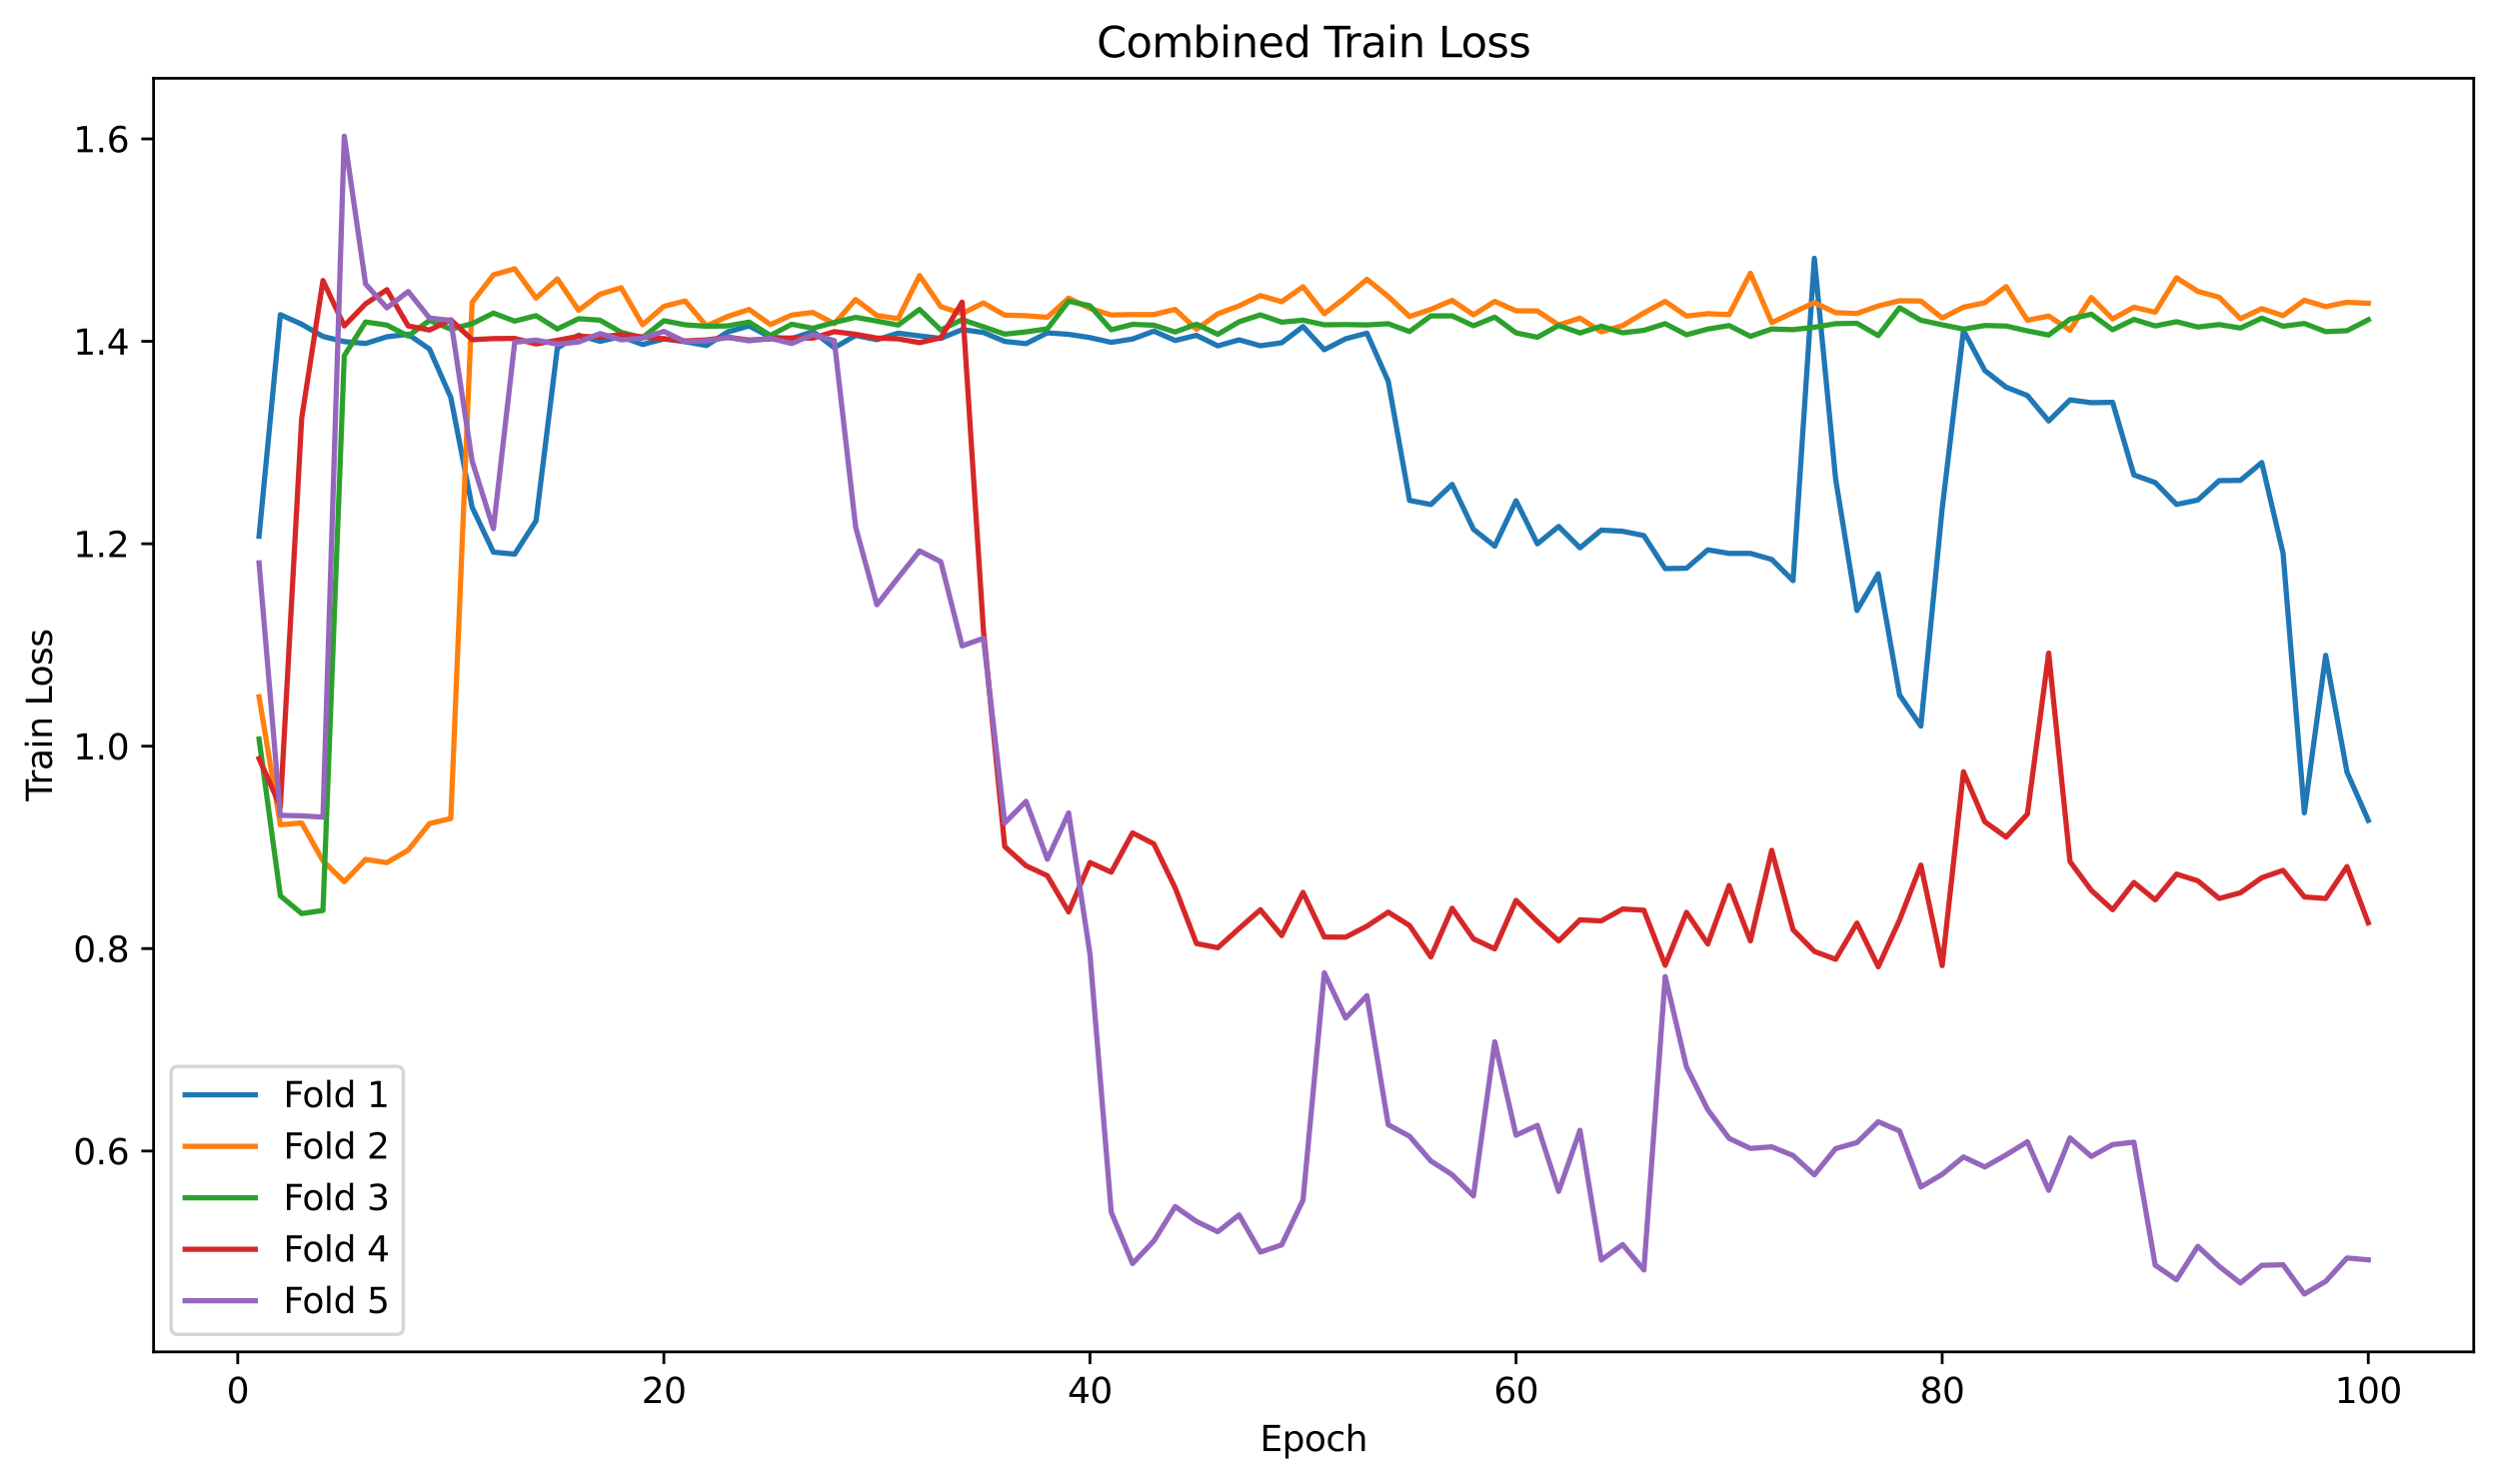 <?xml version="1.0" encoding="utf-8" standalone="no"?>
<!DOCTYPE svg PUBLIC "-//W3C//DTD SVG 1.1//EN"
  "http://www.w3.org/Graphics/SVG/1.1/DTD/svg11.dtd">
<svg xmlns:xlink="http://www.w3.org/1999/xlink" width="712.371pt" height="423.034pt" viewBox="0 0 712.371 423.034" xmlns="http://www.w3.org/2000/svg" version="1.1">
 <defs>
  <style type="text/css">*{stroke-linejoin: round; stroke-linecap: butt}</style>
 </defs>
 <g id="figure_1">
  <g id="patch_1">
   <path d="M 0 423.034 
L 712.371 423.034 
L 712.371 0 
L 0 0 
z
" style="fill: #ffffff"/>
  </g>
  <g id="axes_1">
   <g id="patch_2">
    <path d="M 43.781 385.478 
L 705.171 385.478 
L 705.171 22.318 
L 43.781 22.318 
z
" style="fill: #ffffff"/>
   </g>
   <g id="matplotlib.axis_1">
    <g id="xtick_1">
     <g id="line2d_1">
      <defs>
       <path id="ma57969c0b7" d="M 0 0 
L 0 3.5 
" style="stroke: #000000; stroke-width: 0.8"/>
      </defs>
      <g>
       <use xlink:href="#ma57969c0b7" x="67.771" y="385.478" style="stroke: #000000; stroke-width: 0.8"/>
      </g>
     </g>
     <g id="text_1">
      <!-- 0 -->
      <g transform="translate(64.59 400.077) scale(0.1 -0.1)">
       <defs>
        <path id="DejaVuSans-30" d="M 2034 4250 
Q 1547 4250 1301 3770 
Q 1056 3291 1056 2328 
Q 1056 1369 1301 889 
Q 1547 409 2034 409 
Q 2525 409 2770 889 
Q 3016 1369 3016 2328 
Q 3016 3291 2770 3770 
Q 2525 4250 2034 4250 
z
M 2034 4750 
Q 2819 4750 3233 4129 
Q 3647 3509 3647 2328 
Q 3647 1150 3233 529 
Q 2819 -91 2034 -91 
Q 1250 -91 836 529 
Q 422 1150 422 2328 
Q 422 3509 836 4129 
Q 1250 4750 2034 4750 
z
" transform="scale(0.016)"/>
       </defs>
       <use xlink:href="#DejaVuSans-30"/>
      </g>
     </g>
    </g>
    <g id="xtick_2">
     <g id="line2d_2">
      <g>
       <use xlink:href="#ma57969c0b7" x="189.238" y="385.478" style="stroke: #000000; stroke-width: 0.8"/>
      </g>
     </g>
     <g id="text_2">
      <!-- 20 -->
      <g transform="translate(182.876 400.077) scale(0.1 -0.1)">
       <defs>
        <path id="DejaVuSans-32" d="M 1228 531 
L 3431 531 
L 3431 0 
L 469 0 
L 469 531 
Q 828 903 1448 1529 
Q 2069 2156 2228 2338 
Q 2531 2678 2651 2914 
Q 2772 3150 2772 3378 
Q 2772 3750 2511 3984 
Q 2250 4219 1831 4219 
Q 1534 4219 1204 4116 
Q 875 4013 500 3803 
L 500 4441 
Q 881 4594 1212 4672 
Q 1544 4750 1819 4750 
Q 2544 4750 2975 4387 
Q 3406 4025 3406 3419 
Q 3406 3131 3298 2873 
Q 3191 2616 2906 2266 
Q 2828 2175 2409 1742 
Q 1991 1309 1228 531 
z
" transform="scale(0.016)"/>
       </defs>
       <use xlink:href="#DejaVuSans-32"/>
       <use xlink:href="#DejaVuSans-30" transform="translate(63.623 0)"/>
      </g>
     </g>
    </g>
    <g id="xtick_3">
     <g id="line2d_3">
      <g>
       <use xlink:href="#ma57969c0b7" x="310.706" y="385.478" style="stroke: #000000; stroke-width: 0.8"/>
      </g>
     </g>
     <g id="text_3">
      <!-- 40 -->
      <g transform="translate(304.343 400.077) scale(0.1 -0.1)">
       <defs>
        <path id="DejaVuSans-34" d="M 2419 4116 
L 825 1625 
L 2419 1625 
L 2419 4116 
z
M 2253 4666 
L 3047 4666 
L 3047 1625 
L 3713 1625 
L 3713 1100 
L 3047 1100 
L 3047 0 
L 2419 0 
L 2419 1100 
L 313 1100 
L 313 1709 
L 2253 4666 
z
" transform="scale(0.016)"/>
       </defs>
       <use xlink:href="#DejaVuSans-34"/>
       <use xlink:href="#DejaVuSans-30" transform="translate(63.623 0)"/>
      </g>
     </g>
    </g>
    <g id="xtick_4">
     <g id="line2d_4">
      <g>
       <use xlink:href="#ma57969c0b7" x="432.173" y="385.478" style="stroke: #000000; stroke-width: 0.8"/>
      </g>
     </g>
     <g id="text_4">
      <!-- 60 -->
      <g transform="translate(425.811 400.077) scale(0.1 -0.1)">
       <defs>
        <path id="DejaVuSans-36" d="M 2113 2584 
Q 1688 2584 1439 2293 
Q 1191 2003 1191 1497 
Q 1191 994 1439 701 
Q 1688 409 2113 409 
Q 2538 409 2786 701 
Q 3034 994 3034 1497 
Q 3034 2003 2786 2293 
Q 2538 2584 2113 2584 
z
M 3366 4563 
L 3366 3988 
Q 3128 4100 2886 4159 
Q 2644 4219 2406 4219 
Q 1781 4219 1451 3797 
Q 1122 3375 1075 2522 
Q 1259 2794 1537 2939 
Q 1816 3084 2150 3084 
Q 2853 3084 3261 2657 
Q 3669 2231 3669 1497 
Q 3669 778 3244 343 
Q 2819 -91 2113 -91 
Q 1303 -91 875 529 
Q 447 1150 447 2328 
Q 447 3434 972 4092 
Q 1497 4750 2381 4750 
Q 2619 4750 2861 4703 
Q 3103 4656 3366 4563 
z
" transform="scale(0.016)"/>
       </defs>
       <use xlink:href="#DejaVuSans-36"/>
       <use xlink:href="#DejaVuSans-30" transform="translate(63.623 0)"/>
      </g>
     </g>
    </g>
    <g id="xtick_5">
     <g id="line2d_5">
      <g>
       <use xlink:href="#ma57969c0b7" x="553.641" y="385.478" style="stroke: #000000; stroke-width: 0.8"/>
      </g>
     </g>
     <g id="text_5">
      <!-- 80 -->
      <g transform="translate(547.278 400.077) scale(0.1 -0.1)">
       <defs>
        <path id="DejaVuSans-38" d="M 2034 2216 
Q 1584 2216 1326 1975 
Q 1069 1734 1069 1313 
Q 1069 891 1326 650 
Q 1584 409 2034 409 
Q 2484 409 2743 651 
Q 3003 894 3003 1313 
Q 3003 1734 2745 1975 
Q 2488 2216 2034 2216 
z
M 1403 2484 
Q 997 2584 770 2862 
Q 544 3141 544 3541 
Q 544 4100 942 4425 
Q 1341 4750 2034 4750 
Q 2731 4750 3128 4425 
Q 3525 4100 3525 3541 
Q 3525 3141 3298 2862 
Q 3072 2584 2669 2484 
Q 3125 2378 3379 2068 
Q 3634 1759 3634 1313 
Q 3634 634 3220 271 
Q 2806 -91 2034 -91 
Q 1263 -91 848 271 
Q 434 634 434 1313 
Q 434 1759 690 2068 
Q 947 2378 1403 2484 
z
M 1172 3481 
Q 1172 3119 1398 2916 
Q 1625 2713 2034 2713 
Q 2441 2713 2670 2916 
Q 2900 3119 2900 3481 
Q 2900 3844 2670 4047 
Q 2441 4250 2034 4250 
Q 1625 4250 1398 4047 
Q 1172 3844 1172 3481 
z
" transform="scale(0.016)"/>
       </defs>
       <use xlink:href="#DejaVuSans-38"/>
       <use xlink:href="#DejaVuSans-30" transform="translate(63.623 0)"/>
      </g>
     </g>
    </g>
    <g id="xtick_6">
     <g id="line2d_6">
      <g>
       <use xlink:href="#ma57969c0b7" x="675.108" y="385.478" style="stroke: #000000; stroke-width: 0.8"/>
      </g>
     </g>
     <g id="text_6">
      <!-- 100 -->
      <g transform="translate(665.564 400.077) scale(0.1 -0.1)">
       <defs>
        <path id="DejaVuSans-31" d="M 794 531 
L 1825 531 
L 1825 4091 
L 703 3866 
L 703 4441 
L 1819 4666 
L 2450 4666 
L 2450 531 
L 3481 531 
L 3481 0 
L 794 0 
L 794 531 
z
" transform="scale(0.016)"/>
       </defs>
       <use xlink:href="#DejaVuSans-31"/>
       <use xlink:href="#DejaVuSans-30" transform="translate(63.623 0)"/>
       <use xlink:href="#DejaVuSans-30" transform="translate(127.246 0)"/>
      </g>
     </g>
    </g>
    <g id="text_7">
     <!-- Epoch -->
     <g transform="translate(359.165 413.755) scale(0.1 -0.1)">
      <defs>
       <path id="DejaVuSans-45" d="M 628 4666 
L 3578 4666 
L 3578 4134 
L 1259 4134 
L 1259 2753 
L 3481 2753 
L 3481 2222 
L 1259 2222 
L 1259 531 
L 3634 531 
L 3634 0 
L 628 0 
L 628 4666 
z
" transform="scale(0.016)"/>
       <path id="DejaVuSans-70" d="M 1159 525 
L 1159 -1331 
L 581 -1331 
L 581 3500 
L 1159 3500 
L 1159 2969 
Q 1341 3281 1617 3432 
Q 1894 3584 2278 3584 
Q 2916 3584 3314 3078 
Q 3713 2572 3713 1747 
Q 3713 922 3314 415 
Q 2916 -91 2278 -91 
Q 1894 -91 1617 61 
Q 1341 213 1159 525 
z
M 3116 1747 
Q 3116 2381 2855 2742 
Q 2594 3103 2138 3103 
Q 1681 3103 1420 2742 
Q 1159 2381 1159 1747 
Q 1159 1113 1420 752 
Q 1681 391 2138 391 
Q 2594 391 2855 752 
Q 3116 1113 3116 1747 
z
" transform="scale(0.016)"/>
       <path id="DejaVuSans-6f" d="M 1959 3097 
Q 1497 3097 1228 2736 
Q 959 2375 959 1747 
Q 959 1119 1226 758 
Q 1494 397 1959 397 
Q 2419 397 2687 759 
Q 2956 1122 2956 1747 
Q 2956 2369 2687 2733 
Q 2419 3097 1959 3097 
z
M 1959 3584 
Q 2709 3584 3137 3096 
Q 3566 2609 3566 1747 
Q 3566 888 3137 398 
Q 2709 -91 1959 -91 
Q 1206 -91 779 398 
Q 353 888 353 1747 
Q 353 2609 779 3096 
Q 1206 3584 1959 3584 
z
" transform="scale(0.016)"/>
       <path id="DejaVuSans-63" d="M 3122 3366 
L 3122 2828 
Q 2878 2963 2633 3030 
Q 2388 3097 2138 3097 
Q 1578 3097 1268 2742 
Q 959 2388 959 1747 
Q 959 1106 1268 751 
Q 1578 397 2138 397 
Q 2388 397 2633 464 
Q 2878 531 3122 666 
L 3122 134 
Q 2881 22 2623 -34 
Q 2366 -91 2075 -91 
Q 1284 -91 818 406 
Q 353 903 353 1747 
Q 353 2603 823 3093 
Q 1294 3584 2113 3584 
Q 2378 3584 2631 3529 
Q 2884 3475 3122 3366 
z
" transform="scale(0.016)"/>
       <path id="DejaVuSans-68" d="M 3513 2113 
L 3513 0 
L 2938 0 
L 2938 2094 
Q 2938 2591 2744 2837 
Q 2550 3084 2163 3084 
Q 1697 3084 1428 2787 
Q 1159 2491 1159 1978 
L 1159 0 
L 581 0 
L 581 4863 
L 1159 4863 
L 1159 2956 
Q 1366 3272 1645 3428 
Q 1925 3584 2291 3584 
Q 2894 3584 3203 3211 
Q 3513 2838 3513 2113 
z
" transform="scale(0.016)"/>
      </defs>
      <use xlink:href="#DejaVuSans-45"/>
      <use xlink:href="#DejaVuSans-70" transform="translate(63.184 0)"/>
      <use xlink:href="#DejaVuSans-6f" transform="translate(126.66 0)"/>
      <use xlink:href="#DejaVuSans-63" transform="translate(187.842 0)"/>
      <use xlink:href="#DejaVuSans-68" transform="translate(242.822 0)"/>
     </g>
    </g>
   </g>
   <g id="matplotlib.axis_2">
    <g id="ytick_1">
     <g id="line2d_7">
      <defs>
       <path id="m2ce927139c" d="M 0 0 
L -3.5 0 
" style="stroke: #000000; stroke-width: 0.8"/>
      </defs>
      <g>
       <use xlink:href="#m2ce927139c" x="43.781" y="328.203" style="stroke: #000000; stroke-width: 0.8"/>
      </g>
     </g>
     <g id="text_8">
      <!-- 0.6 -->
      <g transform="translate(20.878 332.002) scale(0.1 -0.1)">
       <defs>
        <path id="DejaVuSans-2e" d="M 684 794 
L 1344 794 
L 1344 0 
L 684 0 
L 684 794 
z
" transform="scale(0.016)"/>
       </defs>
       <use xlink:href="#DejaVuSans-30"/>
       <use xlink:href="#DejaVuSans-2e" transform="translate(63.623 0)"/>
       <use xlink:href="#DejaVuSans-36" transform="translate(95.41 0)"/>
      </g>
     </g>
    </g>
    <g id="ytick_2">
     <g id="line2d_8">
      <g>
       <use xlink:href="#m2ce927139c" x="43.781" y="270.483" style="stroke: #000000; stroke-width: 0.8"/>
      </g>
     </g>
     <g id="text_9">
      <!-- 0.8 -->
      <g transform="translate(20.878 274.282) scale(0.1 -0.1)">
       <use xlink:href="#DejaVuSans-30"/>
       <use xlink:href="#DejaVuSans-2e" transform="translate(63.623 0)"/>
       <use xlink:href="#DejaVuSans-38" transform="translate(95.41 0)"/>
      </g>
     </g>
    </g>
    <g id="ytick_3">
     <g id="line2d_9">
      <g>
       <use xlink:href="#m2ce927139c" x="43.781" y="212.763" style="stroke: #000000; stroke-width: 0.8"/>
      </g>
     </g>
     <g id="text_10">
      <!-- 1.0 -->
      <g transform="translate(20.878 216.562) scale(0.1 -0.1)">
       <use xlink:href="#DejaVuSans-31"/>
       <use xlink:href="#DejaVuSans-2e" transform="translate(63.623 0)"/>
       <use xlink:href="#DejaVuSans-30" transform="translate(95.41 0)"/>
      </g>
     </g>
    </g>
    <g id="ytick_4">
     <g id="line2d_10">
      <g>
       <use xlink:href="#m2ce927139c" x="43.781" y="155.042" style="stroke: #000000; stroke-width: 0.8"/>
      </g>
     </g>
     <g id="text_11">
      <!-- 1.2 -->
      <g transform="translate(20.878 158.842) scale(0.1 -0.1)">
       <use xlink:href="#DejaVuSans-31"/>
       <use xlink:href="#DejaVuSans-2e" transform="translate(63.623 0)"/>
       <use xlink:href="#DejaVuSans-32" transform="translate(95.41 0)"/>
      </g>
     </g>
    </g>
    <g id="ytick_5">
     <g id="line2d_11">
      <g>
       <use xlink:href="#m2ce927139c" x="43.781" y="97.322" style="stroke: #000000; stroke-width: 0.8"/>
      </g>
     </g>
     <g id="text_12">
      <!-- 1.4 -->
      <g transform="translate(20.878 101.121) scale(0.1 -0.1)">
       <use xlink:href="#DejaVuSans-31"/>
       <use xlink:href="#DejaVuSans-2e" transform="translate(63.623 0)"/>
       <use xlink:href="#DejaVuSans-34" transform="translate(95.41 0)"/>
      </g>
     </g>
    </g>
    <g id="ytick_6">
     <g id="line2d_12">
      <g>
       <use xlink:href="#m2ce927139c" x="43.781" y="39.602" style="stroke: #000000; stroke-width: 0.8"/>
      </g>
     </g>
     <g id="text_13">
      <!-- 1.6 -->
      <g transform="translate(20.878 43.401) scale(0.1 -0.1)">
       <use xlink:href="#DejaVuSans-31"/>
       <use xlink:href="#DejaVuSans-2e" transform="translate(63.623 0)"/>
       <use xlink:href="#DejaVuSans-36" transform="translate(95.41 0)"/>
      </g>
     </g>
    </g>
    <g id="text_14">
     <!-- Train Loss -->
     <g transform="translate(14.798 228.448) rotate(-90) scale(0.1 -0.1)">
      <defs>
       <path id="DejaVuSans-54" d="M -19 4666 
L 3928 4666 
L 3928 4134 
L 2272 4134 
L 2272 0 
L 1638 0 
L 1638 4134 
L -19 4134 
L -19 4666 
z
" transform="scale(0.016)"/>
       <path id="DejaVuSans-72" d="M 2631 2963 
Q 2534 3019 2420 3045 
Q 2306 3072 2169 3072 
Q 1681 3072 1420 2755 
Q 1159 2438 1159 1844 
L 1159 0 
L 581 0 
L 581 3500 
L 1159 3500 
L 1159 2956 
Q 1341 3275 1631 3429 
Q 1922 3584 2338 3584 
Q 2397 3584 2469 3576 
Q 2541 3569 2628 3553 
L 2631 2963 
z
" transform="scale(0.016)"/>
       <path id="DejaVuSans-61" d="M 2194 1759 
Q 1497 1759 1228 1600 
Q 959 1441 959 1056 
Q 959 750 1161 570 
Q 1363 391 1709 391 
Q 2188 391 2477 730 
Q 2766 1069 2766 1631 
L 2766 1759 
L 2194 1759 
z
M 3341 1997 
L 3341 0 
L 2766 0 
L 2766 531 
Q 2569 213 2275 61 
Q 1981 -91 1556 -91 
Q 1019 -91 701 211 
Q 384 513 384 1019 
Q 384 1609 779 1909 
Q 1175 2209 1959 2209 
L 2766 2209 
L 2766 2266 
Q 2766 2663 2505 2880 
Q 2244 3097 1772 3097 
Q 1472 3097 1187 3025 
Q 903 2953 641 2809 
L 641 3341 
Q 956 3463 1253 3523 
Q 1550 3584 1831 3584 
Q 2591 3584 2966 3190 
Q 3341 2797 3341 1997 
z
" transform="scale(0.016)"/>
       <path id="DejaVuSans-69" d="M 603 3500 
L 1178 3500 
L 1178 0 
L 603 0 
L 603 3500 
z
M 603 4863 
L 1178 4863 
L 1178 4134 
L 603 4134 
L 603 4863 
z
" transform="scale(0.016)"/>
       <path id="DejaVuSans-6e" d="M 3513 2113 
L 3513 0 
L 2938 0 
L 2938 2094 
Q 2938 2591 2744 2837 
Q 2550 3084 2163 3084 
Q 1697 3084 1428 2787 
Q 1159 2491 1159 1978 
L 1159 0 
L 581 0 
L 581 3500 
L 1159 3500 
L 1159 2956 
Q 1366 3272 1645 3428 
Q 1925 3584 2291 3584 
Q 2894 3584 3203 3211 
Q 3513 2838 3513 2113 
z
" transform="scale(0.016)"/>
       <path id="DejaVuSans-20" transform="scale(0.016)"/>
       <path id="DejaVuSans-4c" d="M 628 4666 
L 1259 4666 
L 1259 531 
L 3531 531 
L 3531 0 
L 628 0 
L 628 4666 
z
" transform="scale(0.016)"/>
       <path id="DejaVuSans-73" d="M 2834 3397 
L 2834 2853 
Q 2591 2978 2328 3040 
Q 2066 3103 1784 3103 
Q 1356 3103 1142 2972 
Q 928 2841 928 2578 
Q 928 2378 1081 2264 
Q 1234 2150 1697 2047 
L 1894 2003 
Q 2506 1872 2764 1633 
Q 3022 1394 3022 966 
Q 3022 478 2636 193 
Q 2250 -91 1575 -91 
Q 1294 -91 989 -36 
Q 684 19 347 128 
L 347 722 
Q 666 556 975 473 
Q 1284 391 1588 391 
Q 1994 391 2212 530 
Q 2431 669 2431 922 
Q 2431 1156 2273 1281 
Q 2116 1406 1581 1522 
L 1381 1569 
Q 847 1681 609 1914 
Q 372 2147 372 2553 
Q 372 3047 722 3315 
Q 1072 3584 1716 3584 
Q 2034 3584 2315 3537 
Q 2597 3491 2834 3397 
z
" transform="scale(0.016)"/>
      </defs>
      <use xlink:href="#DejaVuSans-54"/>
      <use xlink:href="#DejaVuSans-72" transform="translate(46.334 0)"/>
      <use xlink:href="#DejaVuSans-61" transform="translate(87.447 0)"/>
      <use xlink:href="#DejaVuSans-69" transform="translate(148.727 0)"/>
      <use xlink:href="#DejaVuSans-6e" transform="translate(176.51 0)"/>
      <use xlink:href="#DejaVuSans-20" transform="translate(239.889 0)"/>
      <use xlink:href="#DejaVuSans-4c" transform="translate(271.676 0)"/>
      <use xlink:href="#DejaVuSans-6f" transform="translate(325.639 0)"/>
      <use xlink:href="#DejaVuSans-73" transform="translate(386.82 0)"/>
      <use xlink:href="#DejaVuSans-73" transform="translate(438.92 0)"/>
     </g>
    </g>
   </g>
   <g id="line2d_13">
    <path d="M 73.844 152.88 
L 79.918 89.726 
L 85.991 92.451 
L 92.065 95.932 
L 98.138 97.403 
L 104.211 97.948 
L 110.285 96.026 
L 116.358 95.327 
L 122.431 99.528 
L 128.505 113.34 
L 134.578 144.608 
L 140.652 157.441 
L 146.725 157.999 
L 152.798 148.524 
L 158.872 99.247 
L 164.945 95.577 
L 171.018 97.322 
L 177.092 95.98 
L 183.165 98.233 
L 189.238 96.636 
L 195.312 97.435 
L 201.385 98.516 
L 207.459 94.65 
L 213.532 92.937 
L 219.605 96.122 
L 225.679 96.551 
L 231.752 94.533 
L 237.825 99.142 
L 243.899 95.659 
L 249.972 96.858 
L 256.046 94.999 
L 262.119 95.777 
L 268.192 96.49 
L 274.266 93.985 
L 280.339 94.795 
L 286.412 97.348 
L 292.486 97.987 
L 298.559 94.908 
L 304.632 95.327 
L 310.706 96.264 
L 316.779 97.611 
L 322.853 96.66 
L 328.926 94.42 
L 334.999 97.08 
L 341.073 95.616 
L 347.146 98.622 
L 353.219 96.894 
L 359.293 98.595 
L 365.366 97.729 
L 371.44 93.12 
L 377.513 99.723 
L 383.586 96.597 
L 389.66 95.008 
L 395.733 108.694 
L 401.806 142.685 
L 407.88 143.853 
L 413.953 138.117 
L 420.027 150.905 
L 426.1 155.716 
L 432.173 142.782 
L 438.247 155.064 
L 444.32 150.116 
L 450.393 156.194 
L 456.467 151.153 
L 462.54 151.484 
L 468.613 152.721 
L 474.687 162.123 
L 480.76 162.034 
L 486.834 156.793 
L 492.907 157.794 
L 498.98 157.794 
L 505.054 159.518 
L 511.127 165.556 
L 517.2 73.659 
L 523.274 136.602 
L 529.347 174.067 
L 535.421 163.617 
L 541.494 198.178 
L 547.567 207.028 
L 553.641 145.045 
L 559.714 94.218 
L 565.787 105.639 
L 571.861 110.397 
L 577.934 112.785 
L 584.008 120.026 
L 590.081 114.028 
L 596.154 114.813 
L 602.228 114.72 
L 608.301 135.426 
L 614.374 137.594 
L 620.448 143.829 
L 626.521 142.578 
L 632.594 137.054 
L 638.668 136.974 
L 644.741 131.886 
L 650.815 157.733 
L 656.888 231.757 
L 662.961 186.873 
L 669.035 220.148 
L 675.108 233.922 
" clip-path="url(#p3cf455070a)" style="fill: none; stroke: #1f77b4; stroke-width: 1.5; stroke-linecap: square"/>
   </g>
   <g id="line2d_14">
    <path d="M 73.844 198.691 
L 79.918 235.18 
L 85.991 234.644 
L 92.065 245.483 
L 98.138 251.415 
L 104.211 245.059 
L 110.285 245.964 
L 116.358 242.407 
L 122.431 234.839 
L 128.505 233.376 
L 134.578 86.24 
L 140.652 78.374 
L 146.725 76.644 
L 152.798 85.008 
L 158.872 79.522 
L 164.945 88.482 
L 171.018 83.903 
L 177.092 82.052 
L 183.165 92.596 
L 189.238 87.348 
L 195.312 85.826 
L 201.385 92.932 
L 207.459 90.224 
L 213.532 88.243 
L 219.605 92.544 
L 225.679 89.828 
L 231.752 89.085 
L 237.825 92.303 
L 243.899 85.386 
L 249.972 89.963 
L 256.046 90.853 
L 262.119 78.571 
L 268.192 87.439 
L 274.266 89.41 
L 280.339 86.377 
L 286.412 89.852 
L 292.486 90.008 
L 298.559 90.485 
L 304.632 84.993 
L 310.706 87.955 
L 316.779 89.812 
L 322.853 89.693 
L 328.926 89.682 
L 334.999 88.222 
L 341.073 93.913 
L 347.146 89.471 
L 353.219 87.208 
L 359.293 84.285 
L 365.366 86.026 
L 371.44 81.759 
L 377.513 89.451 
L 383.586 84.773 
L 389.66 79.636 
L 395.733 84.535 
L 401.806 90.246 
L 407.88 88.215 
L 413.953 85.647 
L 420.027 89.764 
L 426.1 85.935 
L 432.173 88.627 
L 438.247 88.668 
L 444.32 92.667 
L 450.393 90.703 
L 456.467 94.617 
L 462.54 92.859 
L 468.613 89.207 
L 474.687 85.94 
L 480.76 90.109 
L 486.834 89.447 
L 492.907 89.694 
L 498.98 77.91 
L 505.054 91.994 
L 511.127 89.119 
L 517.2 86.277 
L 523.274 89.161 
L 529.347 89.381 
L 535.421 87.241 
L 541.494 85.741 
L 547.567 85.833 
L 553.641 90.667 
L 559.714 87.596 
L 565.787 86.327 
L 571.861 81.722 
L 577.934 91.31 
L 584.008 90.115 
L 590.081 94.141 
L 596.154 84.806 
L 602.228 90.939 
L 608.301 87.595 
L 614.374 89.025 
L 620.448 79.203 
L 626.521 83.086 
L 632.594 84.753 
L 638.668 90.867 
L 644.741 88.007 
L 650.815 89.992 
L 656.888 85.624 
L 662.961 87.432 
L 669.035 86.191 
L 675.108 86.476 
" clip-path="url(#p3cf455070a)" style="fill: none; stroke: #ff7f0e; stroke-width: 1.5; stroke-linecap: square"/>
   </g>
   <g id="line2d_15">
    <path d="M 73.844 210.73 
L 79.918 255.444 
L 85.991 260.49 
L 92.065 259.605 
L 98.138 101.41 
L 104.211 91.811 
L 110.285 92.689 
L 116.358 95.807 
L 122.431 91.357 
L 128.505 93.84 
L 134.578 92.309 
L 140.652 89.269 
L 146.725 91.563 
L 152.798 90.013 
L 158.872 93.802 
L 164.945 90.874 
L 171.018 91.291 
L 177.092 94.765 
L 183.165 96.285 
L 189.238 91.45 
L 195.312 92.617 
L 201.385 93.025 
L 207.459 92.933 
L 213.532 91.836 
L 219.605 95.659 
L 225.679 92.458 
L 231.752 93.59 
L 237.825 91.953 
L 243.899 90.479 
L 249.972 91.557 
L 256.046 92.687 
L 262.119 88.215 
L 268.192 94.098 
L 274.266 91.139 
L 280.339 93.178 
L 286.412 95.271 
L 292.486 94.633 
L 298.559 93.767 
L 304.632 85.883 
L 310.706 87.194 
L 316.779 94.032 
L 322.853 92.489 
L 328.926 92.729 
L 334.999 94.661 
L 341.073 92.443 
L 347.146 95.323 
L 353.219 91.758 
L 359.293 89.774 
L 365.366 91.866 
L 371.44 91.294 
L 377.513 92.612 
L 383.586 92.549 
L 389.66 92.645 
L 395.733 92.31 
L 401.806 94.528 
L 407.88 90.076 
L 413.953 90.062 
L 420.027 92.887 
L 426.1 90.429 
L 432.173 94.914 
L 438.247 96.169 
L 444.32 92.802 
L 450.393 94.936 
L 456.467 92.998 
L 462.54 94.89 
L 468.613 94.192 
L 474.687 92.285 
L 480.76 95.453 
L 486.834 93.829 
L 492.907 92.828 
L 498.98 95.903 
L 505.054 93.808 
L 511.127 93.992 
L 517.2 93.308 
L 523.274 92.289 
L 529.347 92.184 
L 535.421 95.693 
L 541.494 87.746 
L 547.567 91.314 
L 553.641 92.613 
L 559.714 93.838 
L 565.787 92.816 
L 571.861 92.958 
L 577.934 94.339 
L 584.008 95.528 
L 590.081 90.999 
L 596.154 89.583 
L 602.228 94.023 
L 608.301 91.082 
L 614.374 92.938 
L 620.448 91.727 
L 626.521 93.25 
L 632.594 92.539 
L 638.668 93.542 
L 644.741 90.725 
L 650.815 93.012 
L 656.888 92.226 
L 662.961 94.569 
L 669.035 94.302 
L 675.108 91.174 
" clip-path="url(#p3cf455070a)" style="fill: none; stroke: #2ca02c; stroke-width: 1.5; stroke-linecap: square"/>
   </g>
   <g id="line2d_16">
    <path d="M 73.844 216.305 
L 79.918 229.977 
L 85.991 119.329 
L 92.065 80.007 
L 98.138 92.925 
L 104.211 86.633 
L 110.285 82.61 
L 116.358 92.935 
L 122.431 94.098 
L 128.505 91.186 
L 134.578 96.861 
L 140.652 96.547 
L 146.725 96.499 
L 152.798 98.083 
L 158.872 97.035 
L 164.945 95.886 
L 171.018 96.115 
L 177.092 95.39 
L 183.165 96.095 
L 189.238 96.58 
L 195.312 97.215 
L 201.385 96.927 
L 207.459 96.151 
L 213.532 96.963 
L 219.605 96.629 
L 225.679 96.372 
L 231.752 96.399 
L 237.825 94.573 
L 243.899 95.318 
L 249.972 96.403 
L 256.046 96.621 
L 262.119 97.704 
L 268.192 96.313 
L 274.266 86.138 
L 280.339 179.76 
L 286.412 241.392 
L 292.486 246.869 
L 298.559 249.696 
L 304.632 260.022 
L 310.706 245.93 
L 316.779 248.692 
L 322.853 237.493 
L 328.926 240.629 
L 334.999 253.172 
L 341.073 269.034 
L 347.146 270.243 
L 353.219 264.756 
L 359.293 259.4 
L 365.366 266.77 
L 371.44 254.462 
L 377.513 267.179 
L 383.586 267.232 
L 389.66 264.075 
L 395.733 260.089 
L 401.806 263.898 
L 407.88 272.861 
L 413.953 258.977 
L 420.027 267.696 
L 426.1 270.568 
L 432.173 256.724 
L 438.247 262.754 
L 444.32 268.289 
L 450.393 262.288 
L 456.467 262.584 
L 462.54 259.193 
L 468.613 259.547 
L 474.687 275.235 
L 480.76 260.16 
L 486.834 269.163 
L 492.907 252.509 
L 498.98 268.28 
L 505.054 242.474 
L 511.127 265.099 
L 517.2 271.279 
L 523.274 273.533 
L 529.347 263.216 
L 535.421 275.663 
L 541.494 262.319 
L 547.567 246.677 
L 553.641 275.344 
L 559.714 220.061 
L 565.787 234.31 
L 571.861 238.678 
L 577.934 232.145 
L 584.008 186.224 
L 590.081 245.657 
L 596.154 253.878 
L 602.228 259.395 
L 608.301 251.638 
L 614.374 256.596 
L 620.448 249.235 
L 626.521 251.158 
L 632.594 256.188 
L 638.668 254.563 
L 644.741 250.272 
L 650.815 248.171 
L 656.888 255.75 
L 662.961 256.199 
L 669.035 247.095 
L 675.108 263.138 
" clip-path="url(#p3cf455070a)" style="fill: none; stroke: #d62728; stroke-width: 1.5; stroke-linecap: square"/>
   </g>
   <g id="line2d_17">
    <path d="M 73.844 160.508 
L 79.918 232.497 
L 85.991 232.623 
L 92.065 233 
L 98.138 38.825 
L 104.211 80.97 
L 110.285 87.782 
L 116.358 83.105 
L 122.431 90.68 
L 128.505 91.363 
L 134.578 131.412 
L 140.652 150.741 
L 146.725 97.592 
L 152.798 96.969 
L 158.872 98.151 
L 164.945 97.524 
L 171.018 95.115 
L 177.092 96.901 
L 183.165 96.407 
L 189.238 94.493 
L 195.312 97.421 
L 201.385 97.169 
L 207.459 96.22 
L 213.532 97.187 
L 219.605 96.46 
L 225.679 97.955 
L 231.752 95.374 
L 237.825 97.127 
L 243.899 150.234 
L 249.972 172.445 
L 256.046 164.709 
L 262.119 157.084 
L 268.192 160.159 
L 274.266 184.172 
L 280.339 182.001 
L 286.412 234.66 
L 292.486 228.48 
L 298.559 244.991 
L 304.632 231.815 
L 310.706 272.061 
L 316.779 345.674 
L 322.853 360.293 
L 328.926 353.836 
L 334.999 344.048 
L 341.073 348.276 
L 347.146 351.217 
L 353.219 346.426 
L 359.293 357.017 
L 365.366 354.954 
L 371.44 342.202 
L 377.513 277.409 
L 383.586 290.296 
L 389.66 283.905 
L 395.733 320.704 
L 401.806 324.001 
L 407.88 331.052 
L 413.953 334.954 
L 420.027 340.999 
L 426.1 297.062 
L 432.173 323.702 
L 438.247 320.891 
L 444.32 339.705 
L 450.393 322.306 
L 456.467 359.266 
L 462.54 354.878 
L 468.613 362.118 
L 474.687 278.46 
L 480.76 304.236 
L 486.834 316.438 
L 492.907 324.6 
L 498.98 327.468 
L 505.054 327.02 
L 511.127 329.477 
L 517.2 334.991 
L 523.274 327.507 
L 529.347 325.789 
L 535.421 319.863 
L 541.494 322.461 
L 547.567 338.439 
L 553.641 334.861 
L 559.714 329.892 
L 565.787 332.755 
L 571.861 329.309 
L 577.934 325.566 
L 584.008 339.412 
L 590.081 324.466 
L 596.154 329.741 
L 602.228 326.368 
L 608.301 325.689 
L 614.374 360.756 
L 620.448 364.915 
L 626.521 355.381 
L 632.594 361.093 
L 638.668 365.837 
L 644.741 360.804 
L 650.815 360.624 
L 656.888 368.971 
L 662.961 365.379 
L 669.035 358.71 
L 675.108 359.228 
" clip-path="url(#p3cf455070a)" style="fill: none; stroke: #9467bd; stroke-width: 1.5; stroke-linecap: square"/>
   </g>
   <g id="patch_3">
    <path d="M 43.781 385.478 
L 43.781 22.318 
" style="fill: none; stroke: #000000; stroke-width: 0.8; stroke-linejoin: miter; stroke-linecap: square"/>
   </g>
   <g id="patch_4">
    <path d="M 705.171 385.478 
L 705.171 22.318 
" style="fill: none; stroke: #000000; stroke-width: 0.8; stroke-linejoin: miter; stroke-linecap: square"/>
   </g>
   <g id="patch_5">
    <path d="M 43.781 385.478 
L 705.171 385.478 
" style="fill: none; stroke: #000000; stroke-width: 0.8; stroke-linejoin: miter; stroke-linecap: square"/>
   </g>
   <g id="patch_6">
    <path d="M 43.781 22.318 
L 705.171 22.318 
" style="fill: none; stroke: #000000; stroke-width: 0.8; stroke-linejoin: miter; stroke-linecap: square"/>
   </g>
   <g id="text_15">
    <!-- Combined Train Loss -->
    <g transform="translate(312.625 16.318) scale(0.12 -0.12)">
     <defs>
      <path id="DejaVuSans-43" d="M 4122 4306 
L 4122 3641 
Q 3803 3938 3442 4084 
Q 3081 4231 2675 4231 
Q 1875 4231 1450 3742 
Q 1025 3253 1025 2328 
Q 1025 1406 1450 917 
Q 1875 428 2675 428 
Q 3081 428 3442 575 
Q 3803 722 4122 1019 
L 4122 359 
Q 3791 134 3420 21 
Q 3050 -91 2638 -91 
Q 1578 -91 968 557 
Q 359 1206 359 2328 
Q 359 3453 968 4101 
Q 1578 4750 2638 4750 
Q 3056 4750 3426 4639 
Q 3797 4528 4122 4306 
z
" transform="scale(0.016)"/>
      <path id="DejaVuSans-6d" d="M 3328 2828 
Q 3544 3216 3844 3400 
Q 4144 3584 4550 3584 
Q 5097 3584 5394 3201 
Q 5691 2819 5691 2113 
L 5691 0 
L 5113 0 
L 5113 2094 
Q 5113 2597 4934 2840 
Q 4756 3084 4391 3084 
Q 3944 3084 3684 2787 
Q 3425 2491 3425 1978 
L 3425 0 
L 2847 0 
L 2847 2094 
Q 2847 2600 2669 2842 
Q 2491 3084 2119 3084 
Q 1678 3084 1418 2786 
Q 1159 2488 1159 1978 
L 1159 0 
L 581 0 
L 581 3500 
L 1159 3500 
L 1159 2956 
Q 1356 3278 1631 3431 
Q 1906 3584 2284 3584 
Q 2666 3584 2933 3390 
Q 3200 3197 3328 2828 
z
" transform="scale(0.016)"/>
      <path id="DejaVuSans-62" d="M 3116 1747 
Q 3116 2381 2855 2742 
Q 2594 3103 2138 3103 
Q 1681 3103 1420 2742 
Q 1159 2381 1159 1747 
Q 1159 1113 1420 752 
Q 1681 391 2138 391 
Q 2594 391 2855 752 
Q 3116 1113 3116 1747 
z
M 1159 2969 
Q 1341 3281 1617 3432 
Q 1894 3584 2278 3584 
Q 2916 3584 3314 3078 
Q 3713 2572 3713 1747 
Q 3713 922 3314 415 
Q 2916 -91 2278 -91 
Q 1894 -91 1617 61 
Q 1341 213 1159 525 
L 1159 0 
L 581 0 
L 581 4863 
L 1159 4863 
L 1159 2969 
z
" transform="scale(0.016)"/>
      <path id="DejaVuSans-65" d="M 3597 1894 
L 3597 1613 
L 953 1613 
Q 991 1019 1311 708 
Q 1631 397 2203 397 
Q 2534 397 2845 478 
Q 3156 559 3463 722 
L 3463 178 
Q 3153 47 2828 -22 
Q 2503 -91 2169 -91 
Q 1331 -91 842 396 
Q 353 884 353 1716 
Q 353 2575 817 3079 
Q 1281 3584 2069 3584 
Q 2775 3584 3186 3129 
Q 3597 2675 3597 1894 
z
M 3022 2063 
Q 3016 2534 2758 2815 
Q 2500 3097 2075 3097 
Q 1594 3097 1305 2825 
Q 1016 2553 972 2059 
L 3022 2063 
z
" transform="scale(0.016)"/>
      <path id="DejaVuSans-64" d="M 2906 2969 
L 2906 4863 
L 3481 4863 
L 3481 0 
L 2906 0 
L 2906 525 
Q 2725 213 2448 61 
Q 2172 -91 1784 -91 
Q 1150 -91 751 415 
Q 353 922 353 1747 
Q 353 2572 751 3078 
Q 1150 3584 1784 3584 
Q 2172 3584 2448 3432 
Q 2725 3281 2906 2969 
z
M 947 1747 
Q 947 1113 1208 752 
Q 1469 391 1925 391 
Q 2381 391 2643 752 
Q 2906 1113 2906 1747 
Q 2906 2381 2643 2742 
Q 2381 3103 1925 3103 
Q 1469 3103 1208 2742 
Q 947 2381 947 1747 
z
" transform="scale(0.016)"/>
     </defs>
     <use xlink:href="#DejaVuSans-43"/>
     <use xlink:href="#DejaVuSans-6f" transform="translate(69.824 0)"/>
     <use xlink:href="#DejaVuSans-6d" transform="translate(131.006 0)"/>
     <use xlink:href="#DejaVuSans-62" transform="translate(228.418 0)"/>
     <use xlink:href="#DejaVuSans-69" transform="translate(291.895 0)"/>
     <use xlink:href="#DejaVuSans-6e" transform="translate(319.678 0)"/>
     <use xlink:href="#DejaVuSans-65" transform="translate(383.057 0)"/>
     <use xlink:href="#DejaVuSans-64" transform="translate(444.58 0)"/>
     <use xlink:href="#DejaVuSans-20" transform="translate(508.057 0)"/>
     <use xlink:href="#DejaVuSans-54" transform="translate(539.844 0)"/>
     <use xlink:href="#DejaVuSans-72" transform="translate(586.178 0)"/>
     <use xlink:href="#DejaVuSans-61" transform="translate(627.291 0)"/>
     <use xlink:href="#DejaVuSans-69" transform="translate(688.57 0)"/>
     <use xlink:href="#DejaVuSans-6e" transform="translate(716.354 0)"/>
     <use xlink:href="#DejaVuSans-20" transform="translate(779.732 0)"/>
     <use xlink:href="#DejaVuSans-4c" transform="translate(811.52 0)"/>
     <use xlink:href="#DejaVuSans-6f" transform="translate(865.482 0)"/>
     <use xlink:href="#DejaVuSans-73" transform="translate(926.664 0)"/>
     <use xlink:href="#DejaVuSans-73" transform="translate(978.764 0)"/>
    </g>
   </g>
   <g id="legend_1">
    <g id="patch_7">
     <path d="M 50.781 380.478 
L 112.956 380.478 
Q 114.956 380.478 114.956 378.478 
L 114.956 306.087 
Q 114.956 304.087 112.956 304.087 
L 50.781 304.087 
Q 48.781 304.087 48.781 306.087 
L 48.781 378.478 
Q 48.781 380.478 50.781 380.478 
z
" style="fill: #ffffff; opacity: 0.8; stroke: #cccccc; stroke-linejoin: miter"/>
    </g>
    <g id="line2d_18">
     <path d="M 52.781 312.186 
L 62.781 312.186 
L 72.781 312.186 
" style="fill: none; stroke: #1f77b4; stroke-width: 1.5; stroke-linecap: square"/>
    </g>
    <g id="text_16">
     <!-- Fold 1 -->
     <g transform="translate(80.781 315.686) scale(0.1 -0.1)">
      <defs>
       <path id="DejaVuSans-46" d="M 628 4666 
L 3309 4666 
L 3309 4134 
L 1259 4134 
L 1259 2759 
L 3109 2759 
L 3109 2228 
L 1259 2228 
L 1259 0 
L 628 0 
L 628 4666 
z
" transform="scale(0.016)"/>
       <path id="DejaVuSans-6c" d="M 603 4863 
L 1178 4863 
L 1178 0 
L 603 0 
L 603 4863 
z
" transform="scale(0.016)"/>
      </defs>
      <use xlink:href="#DejaVuSans-46"/>
      <use xlink:href="#DejaVuSans-6f" transform="translate(53.895 0)"/>
      <use xlink:href="#DejaVuSans-6c" transform="translate(115.076 0)"/>
      <use xlink:href="#DejaVuSans-64" transform="translate(142.859 0)"/>
      <use xlink:href="#DejaVuSans-20" transform="translate(206.336 0)"/>
      <use xlink:href="#DejaVuSans-31" transform="translate(238.123 0)"/>
     </g>
    </g>
    <g id="line2d_19">
     <path d="M 52.781 326.864 
L 62.781 326.864 
L 72.781 326.864 
" style="fill: none; stroke: #ff7f0e; stroke-width: 1.5; stroke-linecap: square"/>
    </g>
    <g id="text_17">
     <!-- Fold 2 -->
     <g transform="translate(80.781 330.364) scale(0.1 -0.1)">
      <use xlink:href="#DejaVuSans-46"/>
      <use xlink:href="#DejaVuSans-6f" transform="translate(53.895 0)"/>
      <use xlink:href="#DejaVuSans-6c" transform="translate(115.076 0)"/>
      <use xlink:href="#DejaVuSans-64" transform="translate(142.859 0)"/>
      <use xlink:href="#DejaVuSans-20" transform="translate(206.336 0)"/>
      <use xlink:href="#DejaVuSans-32" transform="translate(238.123 0)"/>
     </g>
    </g>
    <g id="line2d_20">
     <path d="M 52.781 341.542 
L 62.781 341.542 
L 72.781 341.542 
" style="fill: none; stroke: #2ca02c; stroke-width: 1.5; stroke-linecap: square"/>
    </g>
    <g id="text_18">
     <!-- Fold 3 -->
     <g transform="translate(80.781 345.042) scale(0.1 -0.1)">
      <defs>
       <path id="DejaVuSans-33" d="M 2597 2516 
Q 3050 2419 3304 2112 
Q 3559 1806 3559 1356 
Q 3559 666 3084 287 
Q 2609 -91 1734 -91 
Q 1441 -91 1130 -33 
Q 819 25 488 141 
L 488 750 
Q 750 597 1062 519 
Q 1375 441 1716 441 
Q 2309 441 2620 675 
Q 2931 909 2931 1356 
Q 2931 1769 2642 2001 
Q 2353 2234 1838 2234 
L 1294 2234 
L 1294 2753 
L 1863 2753 
Q 2328 2753 2575 2939 
Q 2822 3125 2822 3475 
Q 2822 3834 2567 4026 
Q 2313 4219 1838 4219 
Q 1578 4219 1281 4162 
Q 984 4106 628 3988 
L 628 4550 
Q 988 4650 1302 4700 
Q 1616 4750 1894 4750 
Q 2613 4750 3031 4423 
Q 3450 4097 3450 3541 
Q 3450 3153 3228 2886 
Q 3006 2619 2597 2516 
z
" transform="scale(0.016)"/>
      </defs>
      <use xlink:href="#DejaVuSans-46"/>
      <use xlink:href="#DejaVuSans-6f" transform="translate(53.895 0)"/>
      <use xlink:href="#DejaVuSans-6c" transform="translate(115.076 0)"/>
      <use xlink:href="#DejaVuSans-64" transform="translate(142.859 0)"/>
      <use xlink:href="#DejaVuSans-20" transform="translate(206.336 0)"/>
      <use xlink:href="#DejaVuSans-33" transform="translate(238.123 0)"/>
     </g>
    </g>
    <g id="line2d_21">
     <path d="M 52.781 356.22 
L 62.781 356.22 
L 72.781 356.22 
" style="fill: none; stroke: #d62728; stroke-width: 1.5; stroke-linecap: square"/>
    </g>
    <g id="text_19">
     <!-- Fold 4 -->
     <g transform="translate(80.781 359.72) scale(0.1 -0.1)">
      <use xlink:href="#DejaVuSans-46"/>
      <use xlink:href="#DejaVuSans-6f" transform="translate(53.895 0)"/>
      <use xlink:href="#DejaVuSans-6c" transform="translate(115.076 0)"/>
      <use xlink:href="#DejaVuSans-64" transform="translate(142.859 0)"/>
      <use xlink:href="#DejaVuSans-20" transform="translate(206.336 0)"/>
      <use xlink:href="#DejaVuSans-34" transform="translate(238.123 0)"/>
     </g>
    </g>
    <g id="line2d_22">
     <path d="M 52.781 370.898 
L 62.781 370.898 
L 72.781 370.898 
" style="fill: none; stroke: #9467bd; stroke-width: 1.5; stroke-linecap: square"/>
    </g>
    <g id="text_20">
     <!-- Fold 5 -->
     <g transform="translate(80.781 374.398) scale(0.1 -0.1)">
      <defs>
       <path id="DejaVuSans-35" d="M 691 4666 
L 3169 4666 
L 3169 4134 
L 1269 4134 
L 1269 2991 
Q 1406 3038 1543 3061 
Q 1681 3084 1819 3084 
Q 2600 3084 3056 2656 
Q 3513 2228 3513 1497 
Q 3513 744 3044 326 
Q 2575 -91 1722 -91 
Q 1428 -91 1123 -41 
Q 819 9 494 109 
L 494 744 
Q 775 591 1075 516 
Q 1375 441 1709 441 
Q 2250 441 2565 725 
Q 2881 1009 2881 1497 
Q 2881 1984 2565 2268 
Q 2250 2553 1709 2553 
Q 1456 2553 1204 2497 
Q 953 2441 691 2322 
L 691 4666 
z
" transform="scale(0.016)"/>
      </defs>
      <use xlink:href="#DejaVuSans-46"/>
      <use xlink:href="#DejaVuSans-6f" transform="translate(53.895 0)"/>
      <use xlink:href="#DejaVuSans-6c" transform="translate(115.076 0)"/>
      <use xlink:href="#DejaVuSans-64" transform="translate(142.859 0)"/>
      <use xlink:href="#DejaVuSans-20" transform="translate(206.336 0)"/>
      <use xlink:href="#DejaVuSans-35" transform="translate(238.123 0)"/>
     </g>
    </g>
   </g>
  </g>
 </g>
 <defs>
  <clipPath id="p3cf455070a">
   <rect x="43.781" y="22.318" width="661.39" height="363.16"/>
  </clipPath>
 </defs>
</svg>

